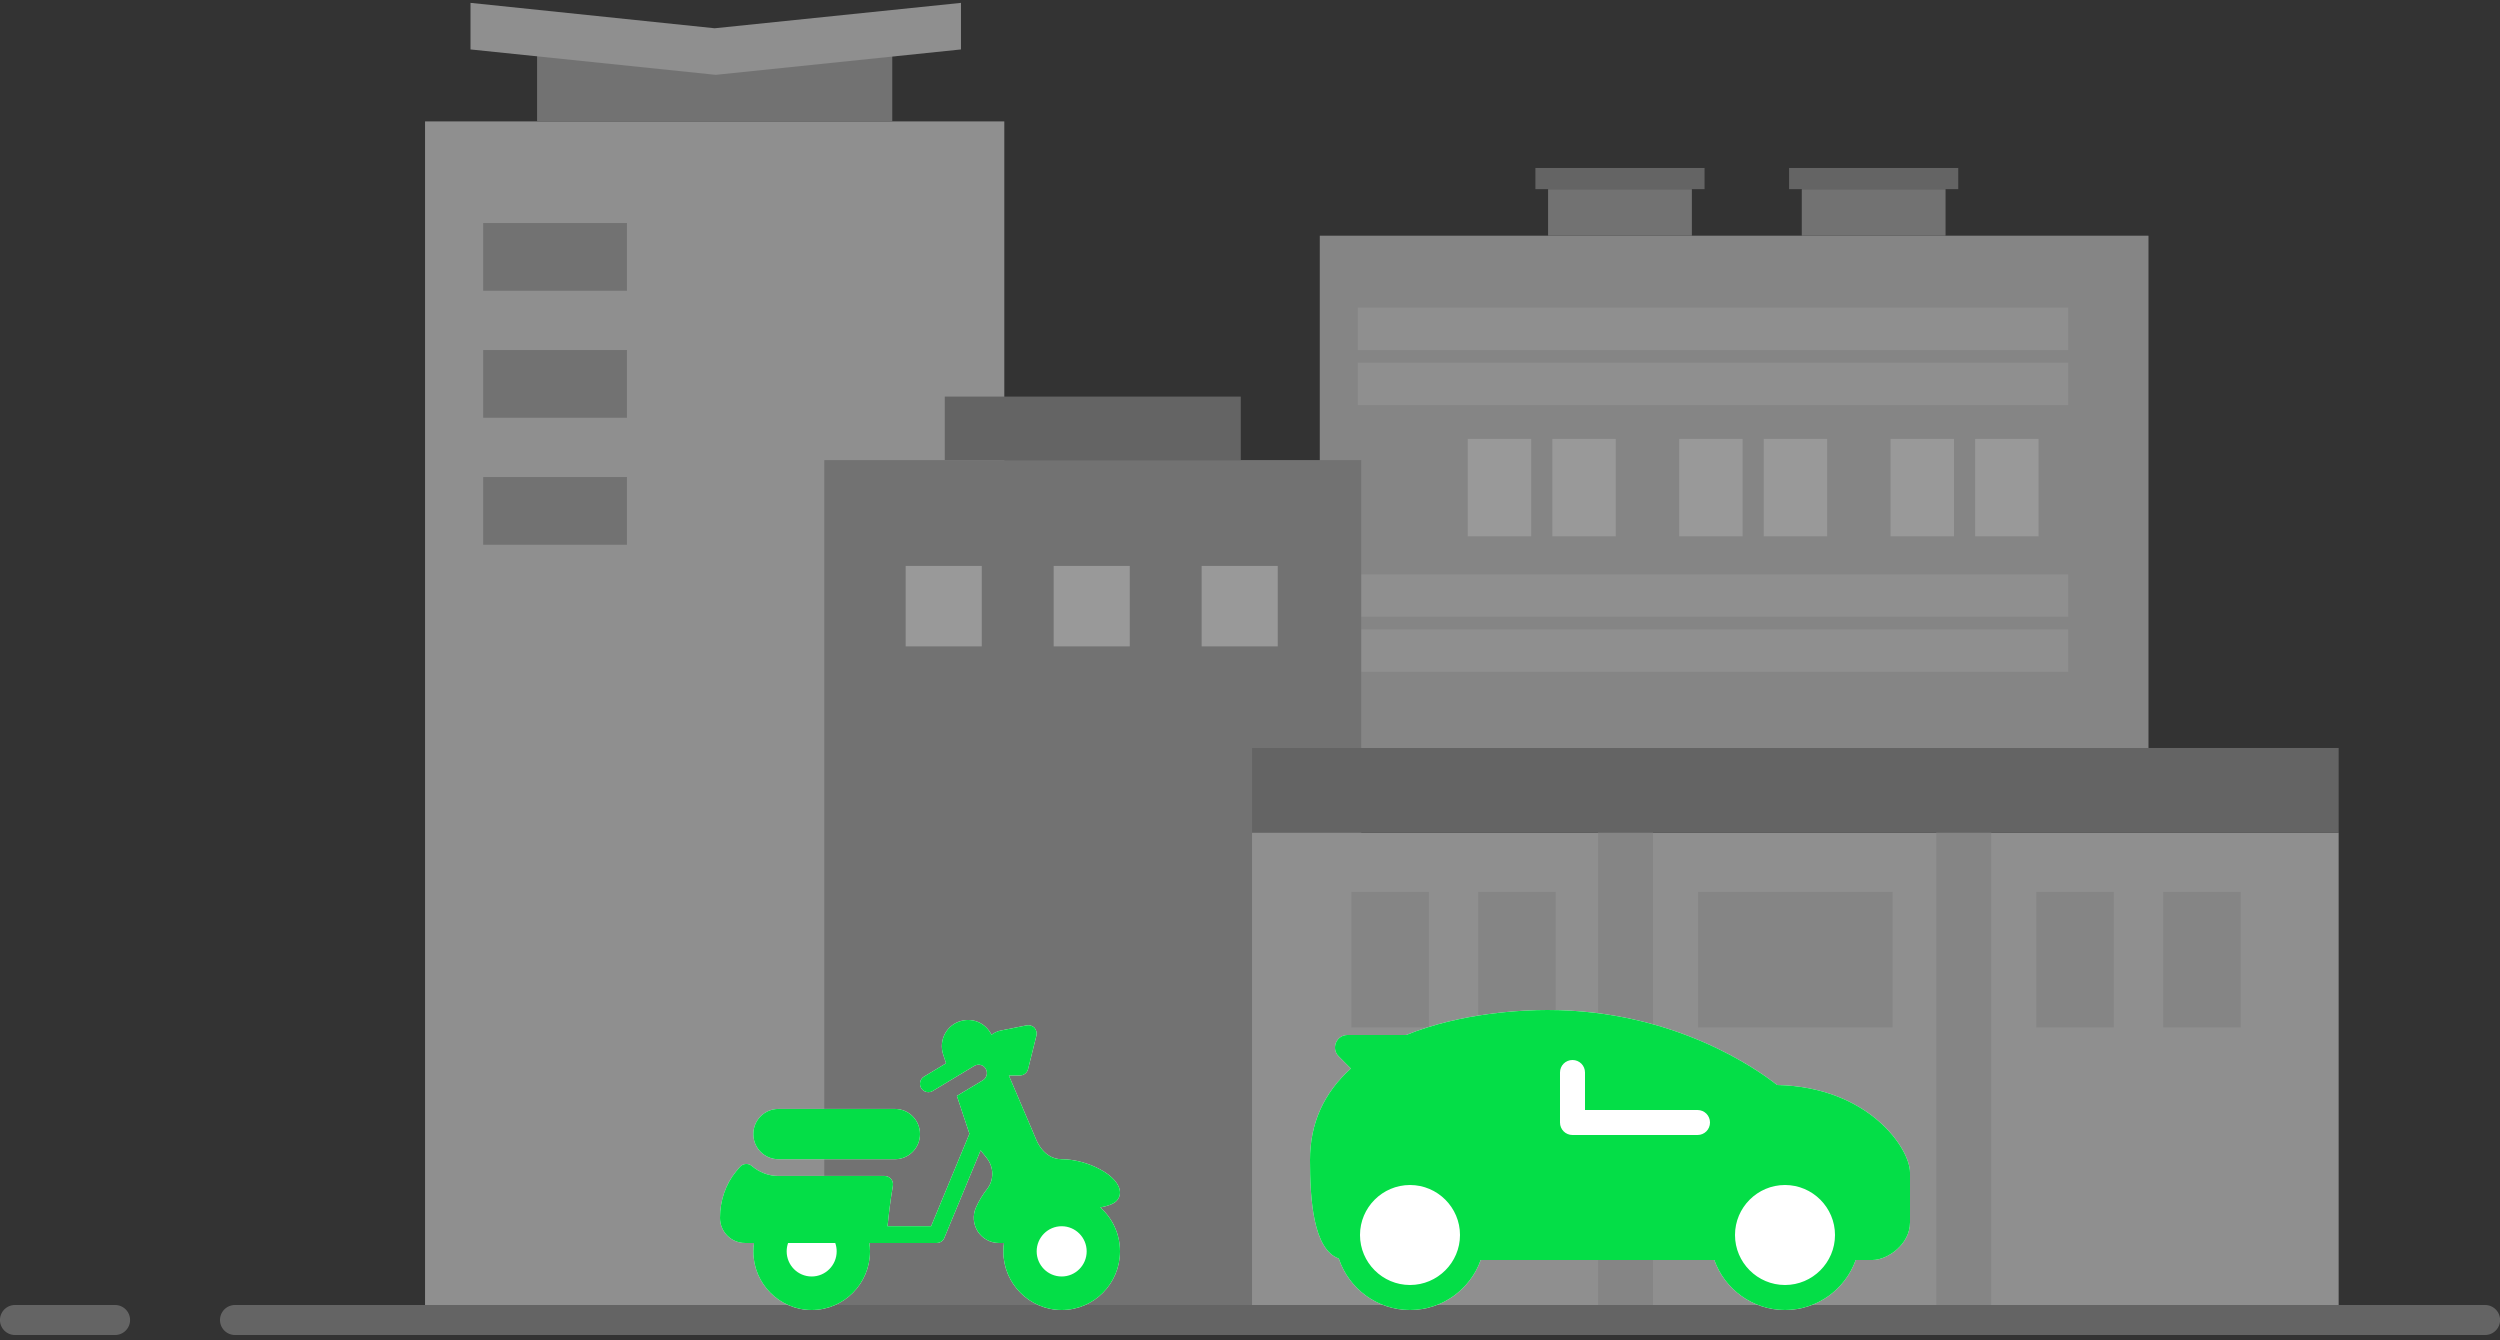 <?xml version="1.0" encoding="UTF-8"?>
<svg width="250px" height="134px" viewBox="0 0 250 134" version="1.1" xmlns="http://www.w3.org/2000/svg" xmlns:xlink="http://www.w3.org/1999/xlink">
    <rect x="0" y="0" width="250" height="134" fill="#333333" stroke="none"/>
    <!-- Generator: Sketch 50.2 (55047) - http://www.bohemiancoding.com/sketch -->
    <title>Group 24</title>
    <desc>Created with Sketch.</desc>
    <defs></defs>
    <g id="Page-1" stroke="none" stroke-width="1" fill="none" fill-rule="evenodd">
        <g id="wunder_pricing" transform="translate(-588, -994)">
            <g id="Group-35" transform="translate(240, 807)">
                <g id="Free-Floating-Sharing" transform="translate(326, 77)">
                    <g id="Group-4">
                        <g id="Group-24" transform="translate(23, 110)">
                            <g id="Group-2" opacity="0.5">
                                <g id="Group-22" transform="translate(130.748, 16.562)">
                                    <polygon id="Fill-1" fill="#D8D8D8" points="0.23 62.046 83.101 62.046 83.101 7.009 0.23 7.009"></polygon>
                                    <polygon id="Fill-2" fill="#EBEBEB" points="4.036 18.44 75.068 18.44 75.068 14.206 4.036 14.206"></polygon>
                                    <polygon id="Fill-3" fill="#EBEBEB" points="4.036 23.944 75.068 23.944 75.068 19.71 4.036 19.71"></polygon>
                                    <polygon id="Fill-4" fill="#EBEBEB" points="4.036 45.112 75.068 45.112 75.068 40.878 4.036 40.878"></polygon>
                                    <polygon id="Fill-5" fill="#EBEBEB" points="4.036 50.615 75.068 50.615 75.068 46.381 4.036 46.381"></polygon>
                                    <polygon id="Fill-6" fill="#FFFFFF" points="57.31 37.068 63.652 37.068 63.652 27.331 57.31 27.331"></polygon>
                                    <polygon id="Fill-7" fill="#FFFFFF" points="65.766 37.068 72.108 37.068 72.108 27.331 65.766 27.331"></polygon>
                                    <polygon id="Fill-85" fill="#B2B2B2" points="23.062 7.009 37.438 7.009 37.438 2.352 23.062 2.352"></polygon>
                                    <polygon id="Fill-86" fill="#B2B2B2" points="48.431 7.009 62.807 7.009 62.807 2.352 48.431 2.352"></polygon>
                                    <polygon id="Fill-87" fill="#969696" points="47.162 2.352 64.075 2.352 64.075 0.236 47.162 0.236"></polygon>
                                    <polygon id="Fill-88" fill="#969696" points="21.794 2.352 38.706 2.352 38.706 0.236 21.794 0.236"></polygon>
                                    <polygon id="Fill-99" fill="#FFFFFF" points="15.029 37.068 21.371 37.068 21.371 27.331 15.029 27.331"></polygon>
                                    <polygon id="Fill-100" fill="#FFFFFF" points="23.485 37.068 29.827 37.068 29.827 27.331 23.485 27.331"></polygon>
                                    <polygon id="Fill-101" fill="#FFFFFF" points="36.17 37.068 42.512 37.068 42.512 27.331 36.17 27.331"></polygon>
                                    <polygon id="Fill-102" fill="#FFFFFF" points="44.626 37.068 50.968 37.068 50.968 27.331 44.626 27.331"></polygon>
                                </g>
                                <g id="Group-21" transform="translate(41.077, 0)">
                                    <polygon id="Fill-8" fill="#EBEBEB" points="0.428 132.375 58.353 132.375 58.353 12.141 0.428 12.141"></polygon>
                                    <polygon id="Fill-9" fill="#B2B2B2" points="6.242 29.075 20.618 29.075 20.618 22.301 6.242 22.301"></polygon>
                                    <polygon id="Fill-10" fill="#B2B2B2" points="6.242 41.776 20.618 41.776 20.618 35.002 6.242 35.002"></polygon>
                                    <polygon id="Fill-11" fill="#B2B2B2" points="6.242 54.477 20.618 54.477 20.618 47.703 6.242 47.703"></polygon>
                                    <polygon id="Fill-12" fill="#B2B2B2" points="11.633 12.141 47.149 12.141 47.149 4.097 11.633 4.097"></polygon>
                                    <polygon id="Fill-13" fill="#EBEBEB" points="54.02 0.287 29.391 2.827 4.973 0.287 4.973 4.944 29.497 7.484 54.02 4.944"></polygon>
                                </g>
                                <g id="Group-23" transform="translate(81, 39.649)">
                                    <polygon id="Fill-21" fill="#B2B2B2" points="0.429 93.15 54.125 93.15 54.125 6.361 0.429 6.361"></polygon>
                                    <polygon id="Fill-22" fill="#FFFFFF" points="8.568 24.988 16.178 24.988 16.178 16.945 8.568 16.945"></polygon>
                                    <polygon id="Fill-23" fill="#FFFFFF" points="23.366 24.988 30.976 24.988 30.976 16.945 23.366 16.945"></polygon>
                                    <polygon id="Fill-24" fill="#FFFFFF" points="38.164 24.988 45.775 24.988 45.775 16.945 38.164 16.945"></polygon>
                                    <polygon id="Fill-25" fill="#969696" points="12.478 6.36 42.075 6.36 42.075 0.01 12.478 0.01"></polygon>
                                </g>
                                <g id="Group-20" transform="translate(123.731, 74.781)">
                                    <polygon id="Fill-32" fill="#EBEBEB" points="0.472 58.018 109.134 58.018 109.134 8.484 0.472 8.484"></polygon>
                                    <polygon id="Fill-33" fill="#969696" points="0.472 8.484 109.134 8.484 109.134 0.017 0.472 0.017"></polygon>
                                    <polygon id="Fill-34" fill="#D8D8D8" points="68.896 58.018 74.393 58.018 74.393 8.484 68.896 8.484"></polygon>
                                    <polygon id="Fill-35" fill="#D8D8D8" points="35.071 58.018 40.568 58.018 40.568 8.484 35.071 8.484"></polygon>
                                    <polygon id="Fill-37" fill="#D8D8D8" points="45.078 27.959 64.527 27.959 64.527 14.412 45.078 14.412"></polygon>
                                    <polygon id="Fill-38" fill="#D8D8D8" points="78.903 27.959 86.654 27.959 86.654 14.412 78.903 14.412"></polygon>
                                    <polygon id="Fill-39" fill="#D8D8D8" points="91.587 27.959 99.339 27.959 99.339 14.412 91.587 14.412"></polygon>
                                    <polygon id="Fill-40" fill="#D8D8D8" points="10.407 27.959 18.159 27.959 18.159 14.412 10.407 14.412"></polygon>
                                    <polygon id="Fill-41" fill="#D8D8D8" points="23.092 27.959 30.843 27.959 30.843 14.412 23.092 14.412"></polygon>
                                </g>
                                <path d="M247.507,132 L22.499,132" id="Stroke-107" stroke="#969696" stroke-width="3" stroke-linecap="round"></path>
                                <path d="M10.507,132 L0.497,132" id="Stroke-107-Copy" stroke="#969696" stroke-width="3" stroke-linecap="round"></path>
                            </g>
                            <g id="Group-9" transform="translate(71, 101)">
                                <path d="M5.833,9.894 L17.5,9.894 C18.878,9.894 20,11.017 20,12.408 C20,13.798 18.878,14.921 17.5,14.921 L5.833,14.921 C4.455,14.921 3.333,13.798 3.333,12.408 C3.333,11.017 4.455,9.894 5.833,9.894 Z M13.86,21.623 C14.213,21.623 14.528,21.841 14.645,22.176 C14.883,22.863 15,23.499 15,24.136 C15,27.37 12.382,30 9.167,30 C5.95,30 3.333,27.37 3.333,24.136 C3.333,23.499 3.448,22.863 3.687,22.176 C3.803,21.841 4.118,21.623 4.472,21.623 C4.472,21.623 10.545,21.623 9.167,21.623 L13.86,21.623 Z M22.462,22.714 C22.356,23.056 22.04,23.298 21.667,23.298 L15.833,23.298 L2.5,23.298 C1.122,23.298 0,22.176 0,20.785 C0,19.076 0.562,17.434 1.582,16.177 C1.72,16.01 1.87,15.826 2.027,15.658 C2.332,15.34 2.832,15.306 3.17,15.591 C3.945,16.244 4.865,16.596 5.833,16.596 L16.467,16.596 C16.713,16.596 16.947,16.714 17.105,16.898 C17.263,17.082 17.33,17.334 17.288,17.585 C17.033,19.041 16.849,20.648 16.75,21.623 L21.112,21.623 L24.944,12.377 L23.688,8.588 L26.287,7.029 C26.68,6.778 26.808,6.275 26.572,5.873 C26.335,5.471 25.825,5.354 25.428,5.589 L21.262,8.102 C21.127,8.186 20.98,8.219 20.833,8.219 C20.55,8.219 20.275,8.068 20.118,7.817 C19.882,7.415 20.01,6.895 20.403,6.661 L22.608,5.331 L22.317,4.449 C22.087,3.762 22.157,2.992 22.505,2.355 C22.855,1.718 23.457,1.249 24.16,1.082 C25.378,0.773 26.609,1.361 27.146,2.48 C27.416,2.272 27.734,2.126 28.077,2.053 L30.67,1.534 C30.947,1.484 31.238,1.567 31.435,1.768 C31.633,1.986 31.712,2.288 31.642,2.556 L30.808,5.907 C30.715,6.275 30.382,6.544 30,6.544 L28.882,6.544 L31.598,12.91 C31.645,13.044 32.365,14.921 34.167,14.921 C36.713,14.921 40,16.546 40,18.272 C40,18.573 39.872,18.875 39.637,19.11 C39.324,19.414 38.733,19.615 38.028,19.744 C39.237,20.82 40,22.39 40,24.136 C40,27.37 37.382,30 34.167,30 C30.95,30 28.333,27.37 28.333,24.136 C28.333,23.852 28.354,23.572 28.393,23.298 L27.883,23.298 C27.033,23.298 26.25,22.863 25.785,22.159 C25.322,21.438 25.248,20.55 25.59,19.763 C25.87,19.126 26.252,18.49 26.722,17.886 C27.417,16.982 27.398,15.725 26.677,14.804 L26.061,14.031 L22.462,22.714 Z" id="Combined-Shape" fill="#FFFFFF"></path>
                                <path d="M31.667,24.136 C31.667,22.745 32.788,21.623 34.167,21.623 C35.545,21.623 36.667,22.745 36.667,24.136 C36.667,25.527 35.545,26.649 34.167,26.649 C32.788,26.649 31.667,25.527 31.667,24.136 Z M22.462,22.714 C22.356,23.056 22.04,23.298 21.667,23.298 L15.833,23.298 L14.933,23.298 C14.978,23.58 15,23.858 15,24.136 C15,27.37 12.382,30 9.167,30 C5.95,30 3.333,27.37 3.333,24.136 C3.333,23.858 3.355,23.58 3.4,23.298 L2.5,23.298 C1.122,23.298 0,22.176 0,20.785 C0,19.076 0.562,17.434 1.582,16.177 C1.72,16.01 1.87,15.826 2.027,15.658 C2.332,15.34 2.832,15.306 3.17,15.591 C3.945,16.244 4.865,16.596 5.833,16.596 L16.467,16.596 C16.713,16.596 16.947,16.714 17.105,16.898 C17.263,17.082 17.33,17.334 17.288,17.585 C17.033,19.041 16.849,20.648 16.75,21.623 L21.112,21.623 L24.944,12.377 L23.688,8.588 L26.287,7.029 C26.68,6.778 26.808,6.275 26.572,5.873 C26.335,5.471 25.825,5.354 25.428,5.589 L21.262,8.102 C21.127,8.186 20.98,8.219 20.833,8.219 C20.55,8.219 20.275,8.068 20.118,7.817 C19.882,7.415 20.01,6.895 20.403,6.661 L22.608,5.331 L22.317,4.449 C22.087,3.762 22.157,2.992 22.505,2.355 C22.855,1.718 23.457,1.249 24.16,1.082 C25.378,0.773 26.609,1.361 27.146,2.48 C27.416,2.272 27.734,2.126 28.077,2.053 L30.67,1.534 C30.947,1.484 31.238,1.567 31.435,1.768 C31.633,1.986 31.712,2.288 31.642,2.556 L30.808,5.907 C30.715,6.275 30.382,6.544 30,6.544 L28.882,6.544 L31.598,12.91 C31.645,13.044 32.365,14.921 34.167,14.921 C36.713,14.921 40,16.546 40,18.272 C40,18.573 39.872,18.875 39.637,19.11 C39.324,19.414 38.733,19.615 38.028,19.744 C39.237,20.82 40,22.39 40,24.136 C40,27.37 37.382,30 34.167,30 C30.95,30 28.333,27.37 28.333,24.136 C28.333,23.852 28.354,23.572 28.393,23.298 L27.883,23.298 C27.033,23.298 26.25,22.863 25.785,22.159 C25.322,21.438 25.248,20.55 25.59,19.763 C25.87,19.126 26.252,18.49 26.722,17.886 C27.417,16.982 27.398,15.725 26.677,14.804 L26.061,14.031 L22.462,22.714 Z M6.809,23.298 C6.717,23.56 6.667,23.842 6.667,24.136 C6.667,25.527 7.788,26.649 9.167,26.649 C10.545,26.649 11.667,25.527 11.667,24.136 C11.667,23.842 11.617,23.56 11.525,23.298 L6.809,23.298 Z M5.833,9.894 L17.5,9.894 C18.878,9.894 20,11.017 20,12.408 C20,13.798 18.878,14.921 17.5,14.921 L5.833,14.921 C4.455,14.921 3.333,13.798 3.333,12.408 C3.333,11.017 4.455,9.894 5.833,9.894 Z" id="Combined-Shape-Copy-3" fill="#04DE47"></path>
                                <path d="M61.88,24.855 C59.318,23.943 59,18.897 59,15 C59,11.35 60.373,8.3 63.085,5.85 L61.865,4.625 C61.508,4.275 61.4,3.75 61.595,3.275 C61.788,2.8 62.242,2.5 62.75,2.5 L68.618,2.5 C74.172,0.25 80.335,0 82.75,0 C95.517,0 103.875,6.05 105.705,7.5 C114.905,7.7 119,13.875 119,16.25 L119,21.25 C119,23.425 116.76,25 115.25,25 L113.57,25 C112.537,27.906 109.757,30 106.5,30 C103.241,30 100.462,27.906 99.43,25 L76.07,25 C75.037,27.906 72.257,30 69,30 C65.687,30 62.871,27.836 61.88,24.855 Z" id="Combined-Shape-Copy-4" fill="#FFFFFF"></path>
                                <path d="M106.5,17.5 C103.743,17.5 101.5,19.75 101.5,22.5 C101.5,25.25 103.743,27.5 106.5,27.5 C109.257,27.5 111.5,25.25 111.5,22.5 C111.5,19.75 109.257,17.5 106.5,17.5 L106.5,17.5 Z M61.88,24.855 C59.318,23.943 59,18.897 59,15 C59,11.35 60.373,8.3 63.085,5.85 L61.865,4.625 C61.508,4.275 61.4,3.75 61.595,3.275 C61.788,2.8 62.242,2.5 62.75,2.5 L68.618,2.5 C74.172,0.25 80.335,0 82.75,0 C95.517,0 103.875,6.05 105.705,7.5 C114.905,7.7 119,13.875 119,16.25 L119,21.25 C119,23.425 116.76,25 115.25,25 L113.57,25 C112.537,27.906 109.757,30 106.5,30 C103.241,30 100.462,27.906 99.43,25 L76.07,25 C75.037,27.906 72.257,30 69,30 C65.687,30 62.871,27.836 61.88,24.855 Z M69,17.5 C66.243,17.5 64,19.75 64,22.5 C64,25.25 66.243,27.5 69,27.5 C71.757,27.5 74,25.25 74,22.5 C74,19.75 71.757,17.5 69,17.5 Z M97.75,12.5 C98.44,12.5 99,11.95 99,11.25 C99,10.55 98.44,10 97.75,10 L86.5,10 L86.5,6.25 C86.5,5.55 85.94,5 85.25,5 C84.558,5 84,5.55 84,6.25 L84,11.25 C84,11.95 84.558,12.5 85.25,12.5 L97.75,12.5 Z" id="Combined-Shape" fill="#04DE47"></path>
                            </g>
                        </g>
                    </g>
                </g>
            </g>
        </g>
    </g>
</svg>
